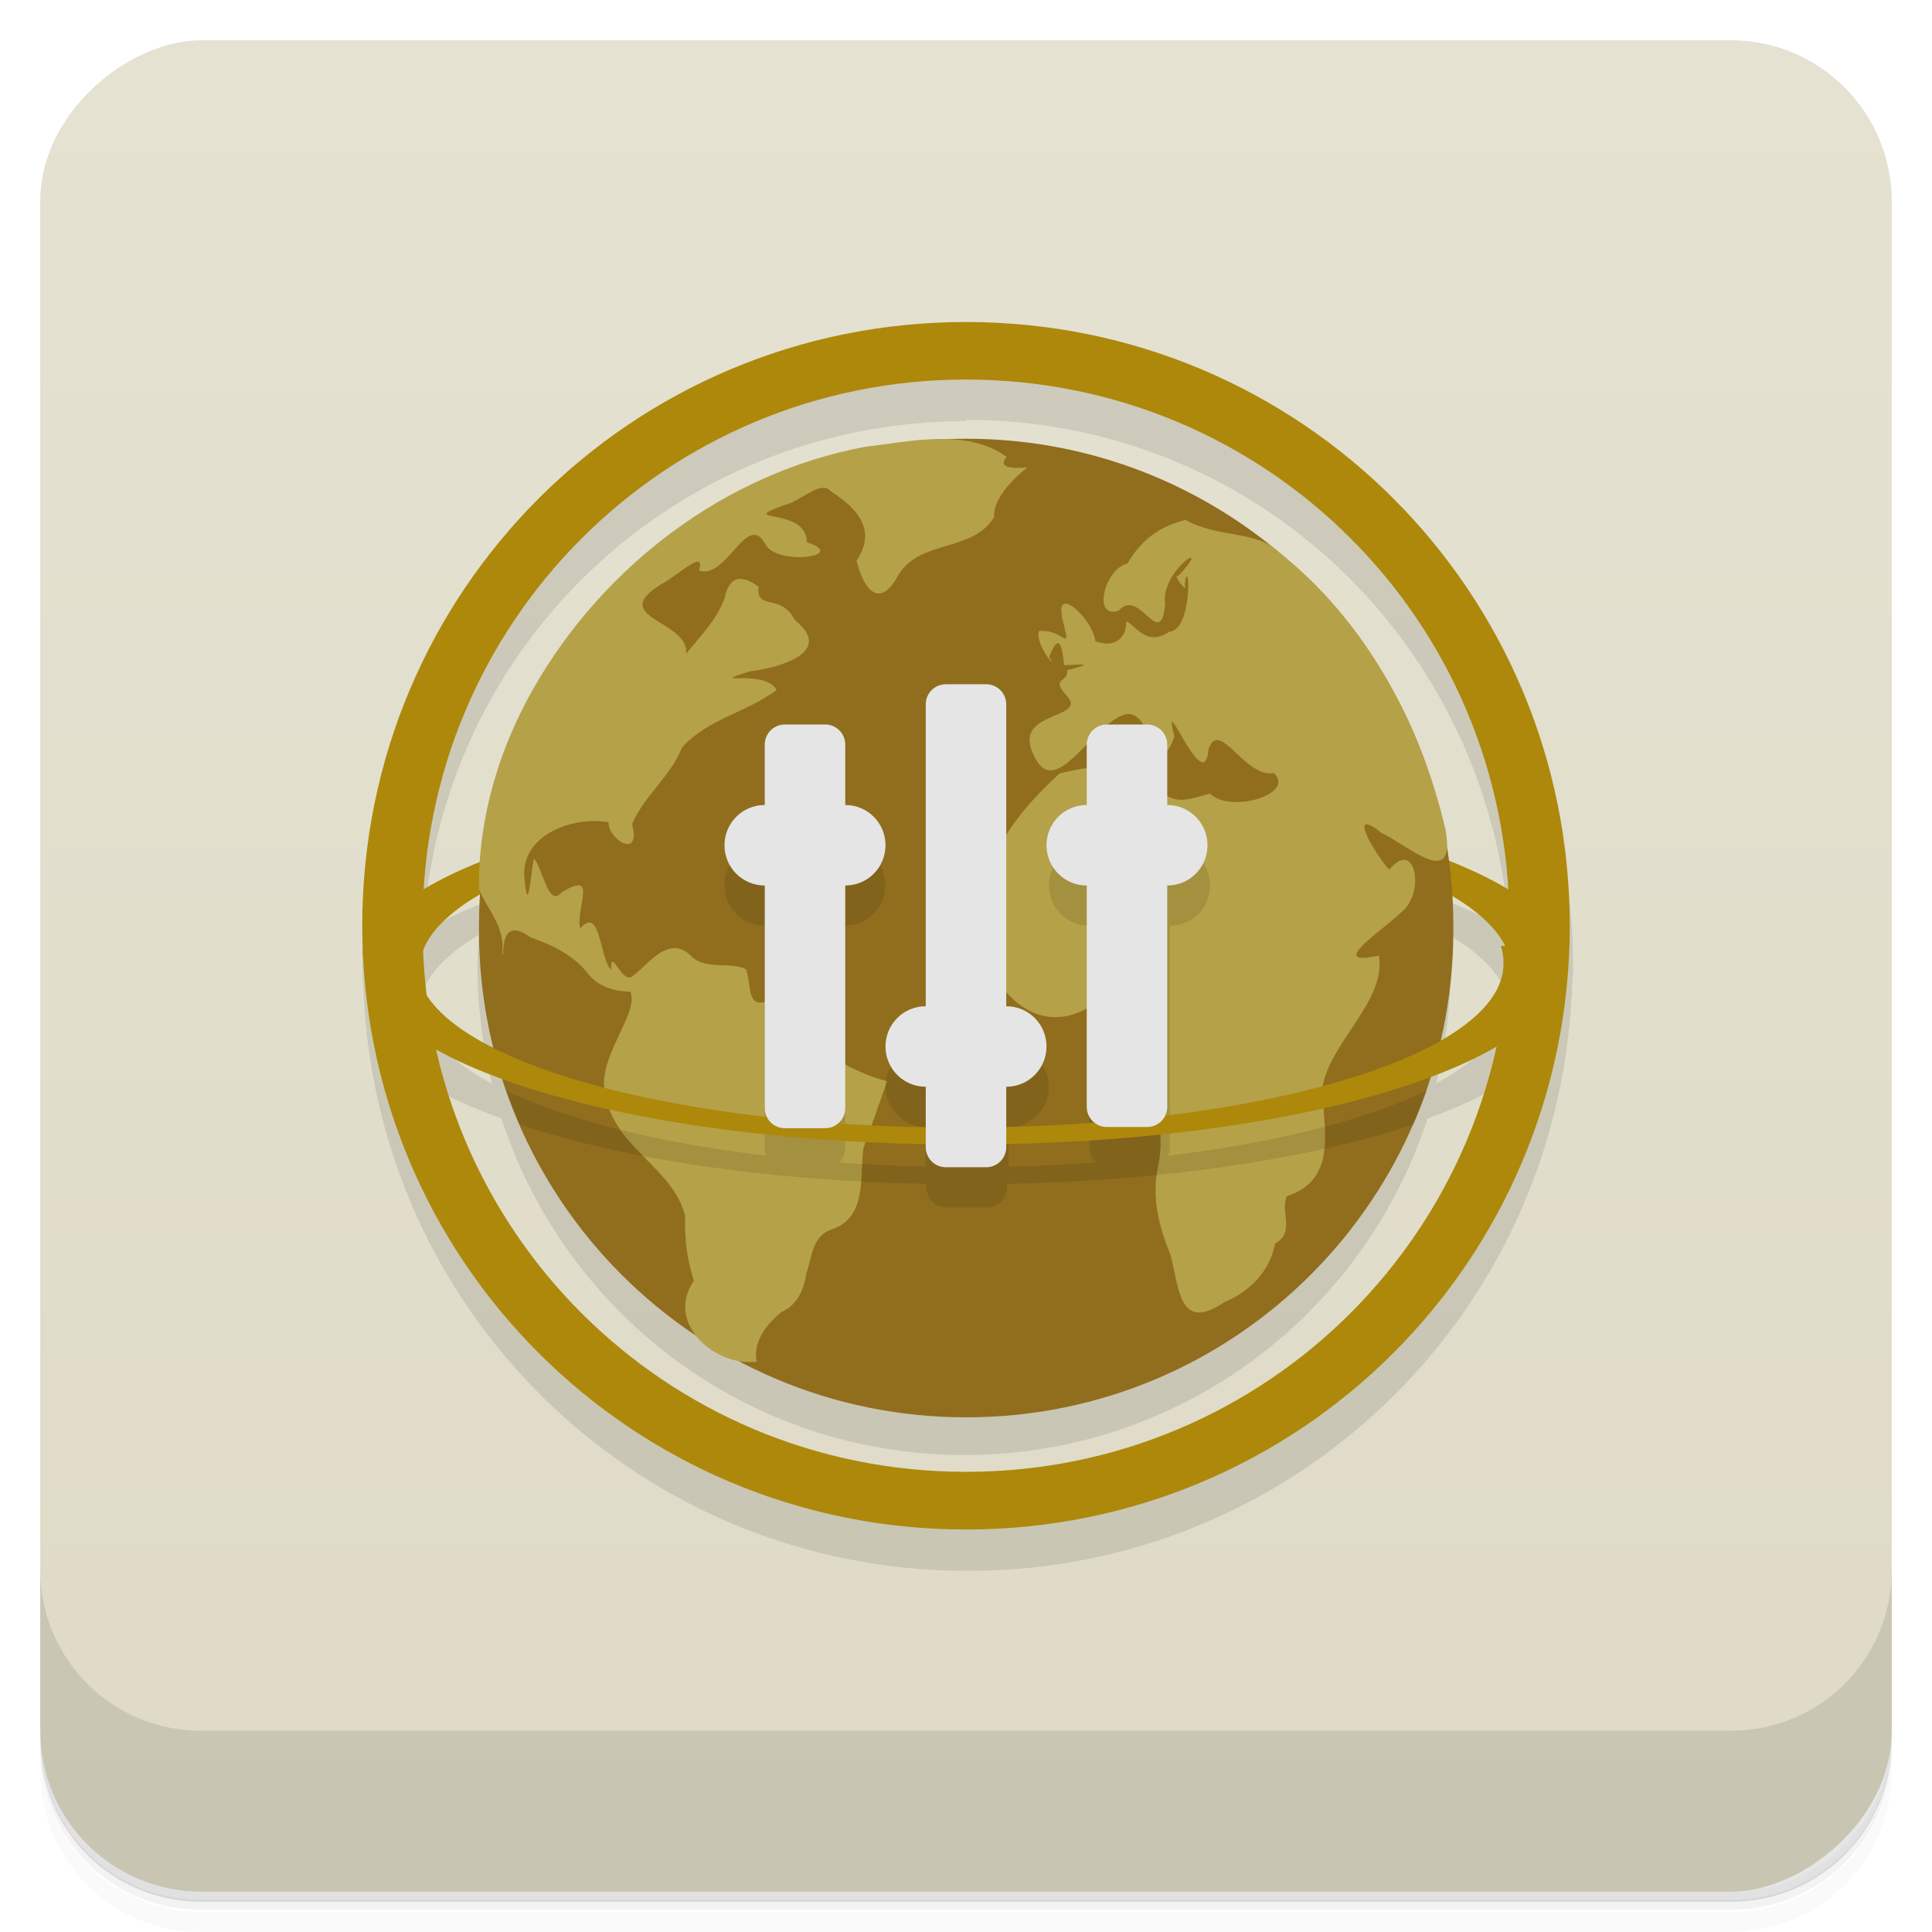 <svg version="1.1" viewBox="0 0 48 48" xmlns="http://www.w3.org/2000/svg">
 <defs>
  <linearGradient id="bg" x1="1" x2="47" gradientTransform="translate(-48)" gradientUnits="userSpaceOnUse">
   <stop style="stop-color:#dedac6" offset="0"/>
   <stop style="stop-color:#e5e2d2" offset="1"/>
  </linearGradient>
 </defs>
 <path d="m1 43v0.25c0 2.22 1.78 4 4 4h38c2.22 0 4-1.78 4-4v-0.25c0 2.22-1.78 4-4 4h-38c-2.22 0-4-1.78-4-4zm0 0.5v0.5c0 2.22 1.78 4 4 4h38c2.22 0 4-1.78 4-4v-0.5c0 2.22-1.78 4-4 4h-38c-2.22 0-4-1.78-4-4z" style="opacity:.02"/>
 <path d="m1 43.2v0.25c0 2.22 1.78 4 4 4h38c2.22 0 4-1.78 4-4v-0.25c0 2.22-1.78 4-4 4h-38c-2.22 0-4-1.78-4-4z" style="opacity:.05"/>
 <path d="m1 43v0.25c0 2.22 1.78 4 4 4h38c2.22 0 4-1.78 4-4v-0.25c0 2.22-1.78 4-4 4h-38c-2.22 0-4-1.78-4-4z" style="opacity:.1"/>
 <rect transform="rotate(-90)" x="-47" y="1" width="46" height="46" rx="4" style="fill:url(#bg)"/>
 <path d="m1 39v4c0 2.22 1.78 4 4 4h38c2.22 0 4-1.78 4-4v-4c0 2.22-1.78 4-4 4h-38c-2.22 0-4-1.78-4-4z" style="opacity:.1"/>
 <path d="m24 9c-8.31 0-15 6.69-15 15 0 0.23 0.025 0.453 0.035 0.68-0.003 0.009-0.011 0.018-0.014 0.027h0.014c0.003 0.063 0.006 0.125 0.01 0.188-3.5e-5 0.004-2e-3 0.008-2e-3 0.012 0 0.007 0.004 0.014 0.004 0.021 0.479 7.87 6.96 14.1 15 14.1 8.07 0 14.6-6.31 15-14.3h0.029c-6e-3 -0.02-0.021-0.039-0.027-0.059 0.009-0.217 0.033-0.429 0.033-0.648 0-8.31-6.69-15-15-15zm0 1.43c7.2 0 13 5.58 13.5 12.7-0.422-0.253-0.922-0.494-1.49-0.717l-24 0.017c-0.575 0.228-1.08 0.473-1.5 0.732 0.418-7.1 6.27-12.7 13.5-12.7zm12 12.8c0.663 0.387 1.11 0.812 1.34 1.26 0.041 0.129 0.064 0.262 0.064 0.391v0.043c0 0.726-0.627 1.4-1.72 1.99 0.223-0.917 0.354-1.87 0.354-2.86v-0.114c0-0.242-0.023-0.478-0.037-0.717zm-24.1 0.004c-0.014 0.237-0.035 0.472-0.035 0.713v0.112c0 0.988 0.132 1.94 0.355 2.86-1.1-0.588-1.73-1.26-1.74-1.99-7.01e-4 -0.011-0.001-0.022-2e-3 -0.033-3.96e-4 -0.006 3.86e-4 -0.013 0-0.019 0-0.106 0.028-0.209 0.055-0.311 0.203-0.476 0.668-0.927 1.37-1.34zm-1.13 3.8c0.478 0.269 1.04 0.521 1.69 0.754 1.57 4.85 6.12 8.36 11.5 8.36h0.008c5.38 0 9.92-3.51 11.5-8.36 0.637-0.231 1.2-0.481 1.67-0.748-1.35 6.04-6.71 10.5-13.2 10.5-6.46 0-11.8-4.49-13.2-10.5z" style="opacity:.1"/>
 <path d="m24 8c-8.31 0-15 6.69-15 15s6.69 15 15 15 15-6.69 15-15-6.69-15-15-15m0 1.43c7.48 0 13.5 6.02 13.5 13.5v0.137c0 7.48-6.02 13.5-13.5 13.5s-13.5-6.02-13.5-13.5v-0.137c0-7.48 6.04-13.5 13.5-13.5" style="fill:#ad880b"/>
 <path d="m24 19.6c-7.87 0-14.3 1.8-15 4.1h1.48c0.648-2.07 6.44-3.68 13.5-3.68s12.8 1.61 13.5 3.68h1.5c-0.691-2.31-7.12-4.1-15-4.1" style="fill:#ad880b"/>
 <path d="m24 10.9h8e-3c6.68 0 12.1 5.41 12.1 12.1v0.113c0 6.68-5.41 12.1-12.1 12.1h-8e-3c-6.68 0-12.1-5.41-12.1-12.1v-0.113c0-6.68 5.41-12.1 12.1-12.1" style="fill:#906e1e"/>
 <path d="m12.5 23.7c7e-3 -0.547 0.191-0.764 0.679-0.413 0.526 0.189 1.03 0.418 1.39 0.856 0.269 0.363 0.654 0.483 1.09 0.495 0.242 0.531-0.862 1.67-0.617 2.54 0.179 1.31 1.71 1.85 1.98 3.04-0.017 0.546 0.046 1.08 0.217 1.6-0.728 1.08 0.559 2.15 1.56 2.01-0.098-0.473 0.233-0.921 0.613-1.23 0.411-0.182 0.552-0.551 0.626-0.967 0.137-0.417 0.146-0.929 0.633-1.09 0.869-0.293 0.688-1.28 0.778-2l0.591-1.68c-0.827-0.195-1.66-0.799-2.3-1.09 0.006-0.487-0.286-0.742-0.725-0.882-0.455 0.125-0.344-0.394-0.479-0.807-0.358-0.195-0.961 0.02-1.33-0.296-0.586-0.631-1.12 0.212-1.51 0.482-0.277 0.144-0.52-0.764-0.512-0.173-0.294-0.287-0.256-1.61-0.769-1.03-0.122-0.508 0.464-1.46-0.456-0.897-0.34 0.406-0.461-0.585-0.697-0.841-0.095 0.55-0.147 1.48-0.239 0.411-0.024-1.03 1.24-1.46 2.1-1.31-0.029 0.41 0.817 0.961 0.582 0.045 0.297-0.702 0.956-1.18 1.24-1.9 0.632-0.712 1.61-0.873 2.35-1.43-0.28-0.548-1.85-0.079-0.664-0.465 0.705-0.076 2.12-0.47 1.12-1.27-0.356-0.694-0.967-0.211-0.904-0.832-0.427-0.311-0.726-0.271-0.841 0.277-0.192 0.545-0.606 0.947-0.96 1.39 0.096-0.827-2-0.896-0.597-1.74 0.403-0.208 1.09-0.896 0.917-0.326 0.698 0.233 1.2-1.52 1.66-0.639 0.307 0.529 2.08 0.277 1.02-0.066-9.33e-4 -0.903-1.83-0.458-0.551-0.926 0.368-0.066 0.903-0.644 1.15-0.337 0.676 0.433 1.14 0.969 0.636 1.72 0.195 0.782 0.594 1.18 1.03 0.375 0.516-0.91 1.86-0.571 2.39-1.46-0.051-0.578 0.856-1.26 0.827-1.23-0.588 0.047-0.683-0.063-0.518-0.261-0.985-0.722-2.39-0.383-3.53-0.25-3.46 0.653-6.48 2.95-8.22 5.99-0.866 1.52-1.38 3.24-1.36 5 0.25 0.578 0.654 0.924 0.578 1.62m17-10.8c-0.677 0.158-1.12 0.5-1.47 1.09-0.572 0.134-0.875 1.39-0.218 1.17 0.525-0.601 1.03 1.03 1.16-0.156-0.145-0.838 1.27-1.72 0.319-0.701-0.161-0.086 0.26 0.495 0.164 0.201 0.115-0.818 0.218 1.15-0.387 1.18-0.587 0.404-0.875-0.231-1.07-0.255 0.015 0.485-0.371 0.65-0.763 0.486-0.04-0.517-1.06-1.5-0.804-0.497 0.207 0.849 0.022 0.182-0.601 0.248-0.081 0.393 0.509 1.01 0.259 0.647 0.24-0.639 0.32-0.292 0.372 0.203 0.385-0.017 0.846-0.066 0.072 0.121 0.055 0.318-0.449 0.17 0.011 0.657 0.484 0.569-1.36 0.351-0.855 1.42 0.54 1.28 1.48-0.812 2.33-0.986 0.633-0.074 0.734 1.77 1.18 0.564-0.334-1.35 0.743 1.56 0.847 0.317 0.263-0.802 0.897 0.714 1.63 0.586 0.536 0.527-1.09 1.01-1.59 0.508-0.618 0.168-0.928 0.326-1.42-0.254-0.593-0.595-1.6-0.425-2.32-0.244-0.539 0.493-1.81 1.73-1.8 2.95-0.082 0.577-0.459 1.16-0.006 1.7 0.463 1.07 1.39 1.76 2.44 1.21 1.03-0.52 1.55 0.478 1.39 1.35 0.365 0.806 0.61 1.68 0.424 2.56-0.17 0.759 0.029 1.51 0.316 2.21 0.219 0.884 0.226 1.9 1.34 1.15 0.623-0.259 1.13-0.773 1.25-1.45 0.516-0.289 0.115-0.793 0.296-1.18 1.27-0.415 0.908-1.67 0.876-2.69 0.204-1.17 1.59-2.14 1.41-3.29-1.35 0.302 0.104-0.631 0.54-1.06 0.628-0.475 0.371-1.88-0.283-1.07-0.311-0.324-1.11-1.64-0.191-0.912 0.683 0.321 1.85 1.42 1.59-0.072-0.619-2.66-2-5.22-4.16-6.92-0.537-0.528-1.47-0.325-2.31-0.79" style="fill:#b5a147"/>
 <path d="m23 26c-0.554 0-1 0.446-1 1s0.446 1 1 1v0.982c-0.735-0.016-1.45-0.05-2.15-0.1 0.091-0.09 0.148-0.216 0.148-0.355v-5.53c0.554 0 1-0.446 1-1s-0.446-1-1-1h-2c-0.554 0-1 0.446-1 1s0.446 1 1 1v5.53c0 0.066 0.012 0.128 0.035 0.186-2.68-0.317-4.93-0.886-6.45-1.61 0.101 0.285 0.213 0.565 0.334 0.84 2.52 0.839 6.08 1.39 10.1 1.47v0.088c0 0.277 0.223 0.5 0.5 0.5h1c0.277 0 0.5-0.223 0.5-0.5v-0.088c3.99-0.08 7.54-0.631 10.1-1.47 0.123-0.278 0.236-0.561 0.338-0.85-1.51 0.728-3.76 1.3-6.44 1.62 0.03-0.064 0.047-0.135 0.047-0.211v-5.5c0.554 0 1-0.446 1-1s-0.446-1-1-1h-2c-0.554 0-1 0.446-1 1s0.446 1 1 1v5.5c0 0.153 0.07 0.287 0.178 0.379-0.706 0.051-1.43 0.087-2.18 0.104v-0.982c0.554 0 1-0.446 1-1s-0.446-1-1-1z" style="opacity:.1"/>
 <path d="m9.11 23.5c-0.043 0.137-0.066 0.285-0.066 0.426 0 2.5 6.67 4.51 14.9 4.51s14.9-2.01 14.9-4.51c0-0.141-0.023-0.289-0.066-0.426h-1.49c0.043 0.133 0.066 0.27 0.066 0.402v0.043c0 2.26-6 4.07-13.5 4.07-7.46 0-13.5-1.81-13.5-4.07v-0.043c0-0.137 0.027-0.273 0.07-0.402" style="fill:#ad880b"/>
 <path d="m23.5 17c-0.277 0-0.5 0.223-0.5 0.5v7.5c-0.554 0-1 0.446-1 1s0.446 1 1 1v1.5c0 0.277 0.223 0.5 0.5 0.5h1c0.277 0 0.5-0.223 0.5-0.5v-1.5c0.554 0 1-0.446 1-1s-0.446-1-1-1v-7.5c0-0.277-0.223-0.5-0.5-0.5zm-4 1c-0.277 0-0.5 0.223-0.5 0.5v1.5c-0.554 0-1 0.446-1 1s0.446 1 1 1v5.53c0 0.277 0.223 0.5 0.5 0.5h1c0.277 0 0.5-0.223 0.5-0.5v-5.53c0.554 0 1-0.446 1-1s-0.446-1-1-1v-1.5c0-0.277-0.223-0.5-0.5-0.5zm8 0c-0.277 0-0.5 0.223-0.5 0.5v1.5c-0.554 0-1 0.446-1 1s0.446 1 1 1v5.5c0 0.277 0.223 0.5 0.5 0.5h1c0.277 0 0.5-0.223 0.5-0.5v-5.5c0.554 0 1-0.446 1-1s-0.446-1-1-1v-1.5c0-0.277-0.223-0.5-0.5-0.5z" style="fill:#e5e5e5"/>
</svg>
